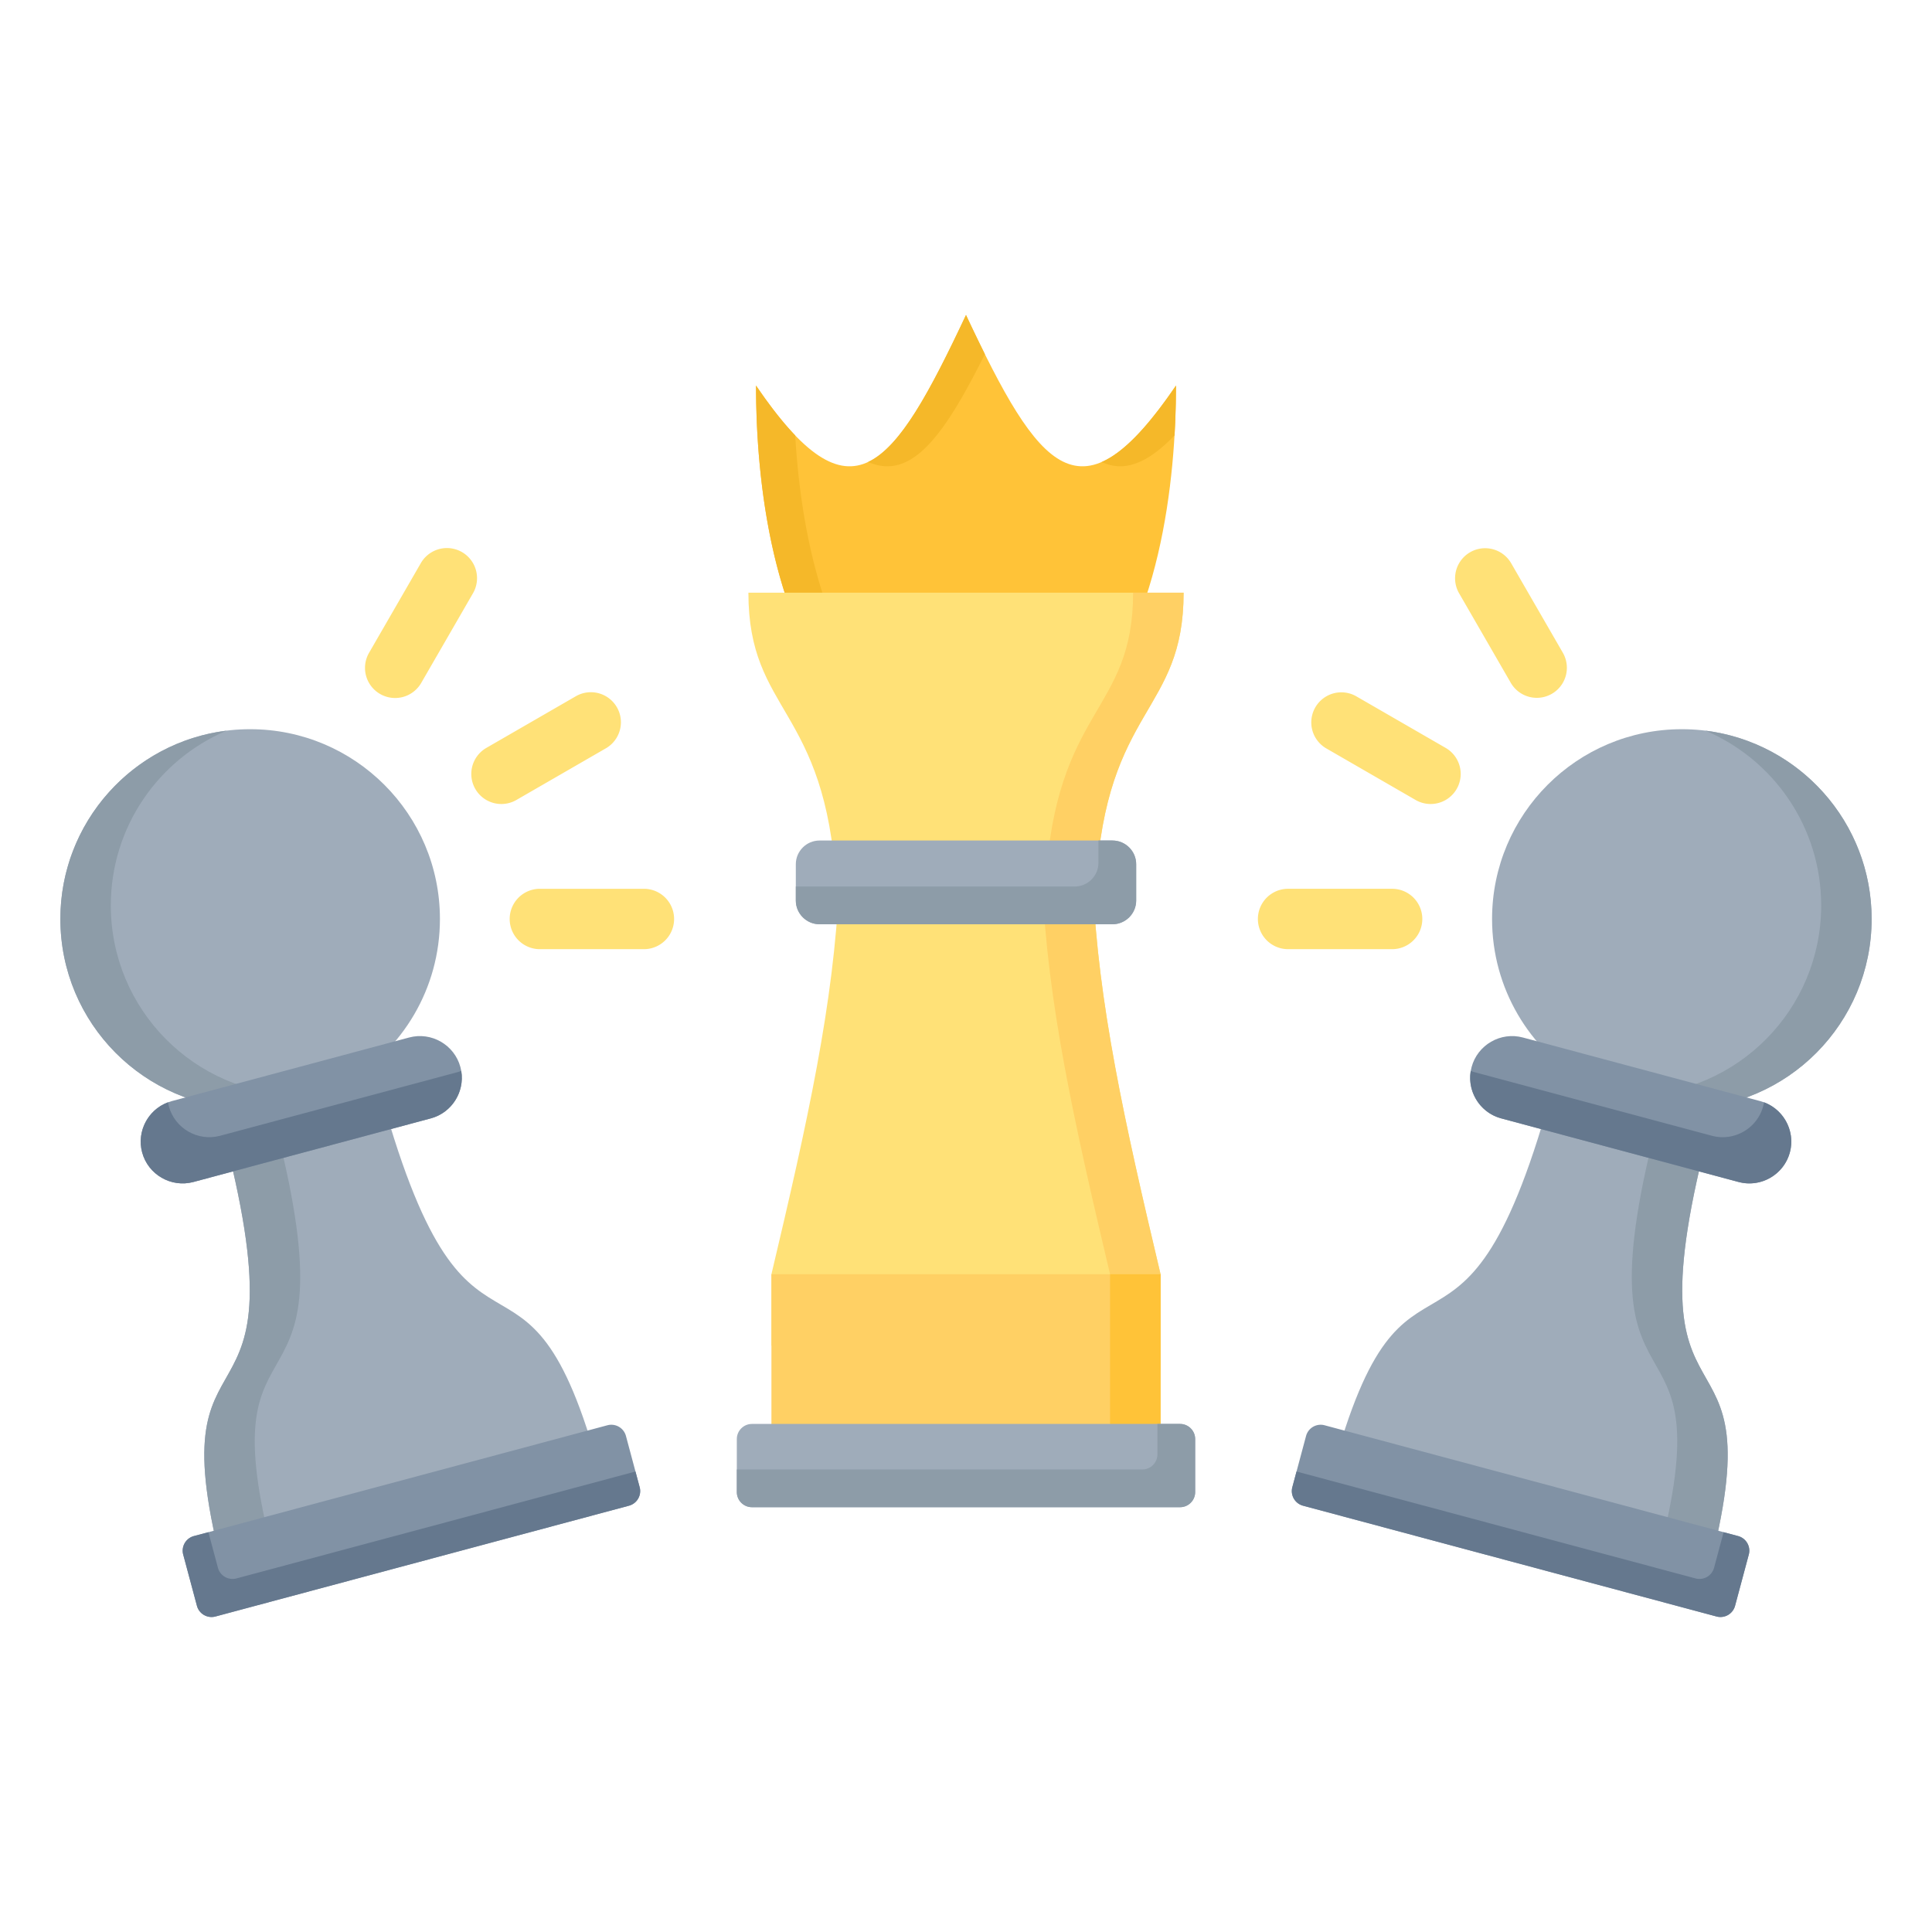 <svg viewBox="0 0 512 512" xmlns="http://www.w3.org/2000/svg"><g><g clip-rule="evenodd" fill-rule="evenodd"><path d="M386.625 157.139a7.966 7.966 0 0 1 13.813-7.937l13.785 23.877a7.966 7.966 0 0 1-13.813 7.937zm-215.983 78.402a8 8 0 0 1 0 16h-27.571a8 8 0 0 1 0-16zm-17.948-51.082a7.966 7.966 0 0 1 7.937 13.813l-23.877 13.785a7.966 7.966 0 0 1-7.937-13.813zm-41.132-35.288-13.785 23.877a7.981 7.981 0 0 0 13.812 8l13.785-23.877a7.981 7.981 0 0 0-13.812-8zm229.794 102.368a8 8 0 0 1 0-16h27.571a8 8 0 0 1 0 16zm10.012-53.268 23.877 13.785a7.966 7.966 0 0 0 7.937-13.813l-23.877-13.785a7.967 7.967 0 0 0-7.937 13.813z" fill="#ffe177"></path><path d="m412.013 286.41 7.718 2.068.431-1.608c-14.812-8.752-24.749-24.879-24.749-43.33 0-27.777 22.517-50.295 50.294-50.295 27.776 0 50.294 22.518 50.294 50.295 0 27.624-22.27 50.043-49.834 50.29l-.433 1.615 7.716 2.067c-24.272 90.583 18.823 46.103-.957 119.925l-99.611-26.691c19.779-73.821 34.86-13.756 59.131-104.336z" fill="#9facba"></path><path d="M451.949 193.629C476.78 196.704 496 217.876 496 243.54c0 27.624-22.27 50.043-49.834 50.29l-.433 1.615 7.716 2.067c-24.272 90.583 18.823 46.103-.957 119.925l-13.367-3.582c19.781-73.823-23.314-29.342.957-119.925l-7.716-2.068.433-1.615c27.564-.247 49.835-22.666 49.834-50.29 0-20.819-12.651-38.684-30.684-46.328z" fill="#8d9ca8"></path><path d="m466.49 291.807-62.917-16.859c-5.894-1.579-12.009 1.951-13.588 7.845-1.579 5.895 1.951 12.009 7.845 13.588l62.917 16.859c5.895 1.579 12.009-1.951 13.589-7.846 1.579-5.894-1.951-12.008-7.846-13.587z" fill="#8192a5"></path><path d="M389.763 283.815c-.941 5.563 2.513 11.078 8.067 12.566l62.917 16.859c5.895 1.579 12.009-1.951 13.589-7.845 1.488-5.554-1.561-11.303-6.849-13.27-.058.341-.131.682-.222 1.022-1.579 5.894-7.694 9.425-13.589 7.845l-62.917-16.859a10.6 10.6 0 0 1-.996-.318z" fill="#65788e"></path><path d="M460.622 407.075 351.02 377.707a4.012 4.012 0 0 0-4.899 2.828l-3.641 13.589a4.01 4.01 0 0 0 2.828 4.899L454.91 428.39a4.011 4.011 0 0 0 4.899-2.829l3.641-13.589a4.009 4.009 0 0 0-2.828-4.897z" fill="#8192a5"></path><path d="m460.622 407.075-3.85-1.031-2.527 9.431a4.012 4.012 0 0 1-4.899 2.829l-105.751-28.336-1.114 4.157a4.01 4.01 0 0 0 2.828 4.899l109.601 29.367a4.011 4.011 0 0 0 4.899-2.829l3.641-13.589a4.01 4.01 0 0 0-2.828-4.898z" fill="#65788e"></path><path d="m99.987 286.41-7.718 2.068-.431-1.608c14.812-8.752 24.749-24.879 24.749-43.33 0-27.777-22.517-50.295-50.294-50.295C38.517 193.244 16 215.762 16 243.54c0 27.624 22.27 50.043 49.834 50.29l.433 1.615-7.716 2.067c24.272 90.583-18.823 46.103.957 119.925l99.611-26.691c-19.78-73.821-34.861-13.756-59.132-104.336z" fill="#9facba"></path><path d="M60.051 193.629C35.22 196.704 16 217.876 16 243.54c0 27.624 22.27 50.043 49.834 50.29l.433 1.615-7.716 2.067c24.272 90.583-18.823 46.103.957 119.925l13.367-3.582c-19.781-73.823 23.314-29.342-.957-119.925l7.716-2.068-.433-1.615c-27.564-.247-49.834-22.666-49.834-50.29 0-20.819 12.651-38.684 30.684-46.328z" fill="#8d9ca8"></path><path d="m45.51 291.807 62.917-16.859c5.894-1.579 12.009 1.951 13.588 7.845 1.579 5.895-1.951 12.009-7.845 13.588L51.253 313.24c-5.895 1.579-12.009-1.951-13.588-7.846-1.58-5.894 1.95-12.008 7.845-13.587z" fill="#8192a5"></path><path d="M122.237 283.815c.941 5.563-2.513 11.078-8.067 12.566L51.253 313.24c-5.895 1.579-12.009-1.951-13.588-7.845-1.488-5.554 1.561-11.303 6.849-13.27.058.341.131.682.222 1.022 1.579 5.894 7.694 9.425 13.588 7.845l62.917-16.859c.34-.09.672-.197.996-.318z" fill="#65788e"></path><path d="m51.378 407.075 109.602-29.368a4.012 4.012 0 0 1 4.899 2.828l3.641 13.589a4.01 4.01 0 0 1-2.828 4.899L57.089 428.391a4.011 4.011 0 0 1-4.899-2.829l-3.641-13.589a4.01 4.01 0 0 1 2.829-4.898z" fill="#8192a5"></path><path d="m51.378 407.075 3.85-1.031 2.527 9.431a4.011 4.011 0 0 0 4.899 2.829l105.751-28.336 1.114 4.157a4.01 4.01 0 0 1-2.828 4.899L57.089 428.391a4.011 4.011 0 0 1-4.899-2.829l-3.641-13.589a4.01 4.01 0 0 1 2.829-4.898z" fill="#65788e"></path><path d="M226.397 189.578c-21.968-21.968-26.044-62.669-26.044-87.402 25.247 37.069 36.115 22.86 55.648-18.703 19.533 41.563 30.4 55.772 55.648 18.703 0 24.733-4.076 65.434-26.044 87.402H256z" fill="#ffc338"></path><path d="M226.397 189.578c-21.968-21.968-26.044-62.669-26.044-87.402 3.755 5.514 7.191 9.884 10.386 13.208 1.418 24.288 7.269 55.804 25.659 74.194zm3.652-67.143c11.314 4.91 19.913-6.404 30.952-28.585a511.505 511.505 0 0 1-5-10.377c-9.873 21.006-17.531 35.021-25.952 38.962zm61.904 0c5.668-2.459 12.016-8.983 19.696-20.259 0 4.028-.109 8.482-.385 13.208-7.429 7.725-13.549 9.749-19.311 7.051z" fill="#f5b829"></path><path d="M313.668 157.063c0 32.028-20.459 30.113-23.234 77.322h-68.866c-2.775-47.209-23.234-45.294-23.234-77.322z" fill="#ffe177"></path><path d="M313.668 157.063c0 32.028-20.459 30.113-23.234 77.322h-13.385c2.775-47.209 23.234-45.294 23.234-77.322z" fill="#ffd064"></path><path d="M307.562 337.686c-9.571-40.326-16.588-72.065-17.93-103.302h-67.266c-1.342 31.237-8.359 62.976-17.929 103.302v18.909l103.125 6.419z" fill="#ffe177"></path><path d="M307.562 337.686c-9.571-40.326-16.588-72.065-17.93-103.302h-13.385c1.342 31.237 8.359 62.976 17.93 103.302v24.496l13.385.833z" fill="#ffd064"></path><path d="M204.437 337.686h103.125v50.705H204.437z" fill="#ffd064"></path><path d="M294.177 337.686h13.385v50.705h-13.385z" fill="#ffc338"></path><path d="M217.181 222.747h77.639c3.455 0 6.281 2.826 6.281 6.281v9.627c0 3.455-2.826 6.281-6.281 6.281h-77.639c-3.455 0-6.281-2.826-6.281-6.281v-9.627c0-3.455 2.826-6.281 6.281-6.281z" fill="#9facba"></path><path d="M291.1 222.747h3.719c3.455 0 6.281 2.826 6.281 6.281v9.627c0 3.455-2.826 6.281-6.281 6.281H217.18c-3.455 0-6.281-2.826-6.281-6.281v-3.719h73.919c3.455 0 6.281-2.826 6.281-6.281v-5.908z" fill="#8d9ca8"></path><path d="M199.266 377.357h113.468c2.201 0 4 1.8 4 4v14.068c0 2.201-1.8 4-4 4H199.266c-2.201 0-4-1.8-4-4v-14.068c0-2.2 1.799-4 4-4z" fill="#9facba"></path><path d="M306.734 377.357h6c2.201 0 4 1.8 4 4v14.068c0 2.201-1.8 4-4 4H199.266c-2.201 0-4-1.8-4-4v-6h107.467c2.201 0 4-1.8 4-4v-8.068z" fill="#8d9ca8"></path></g></g></svg>